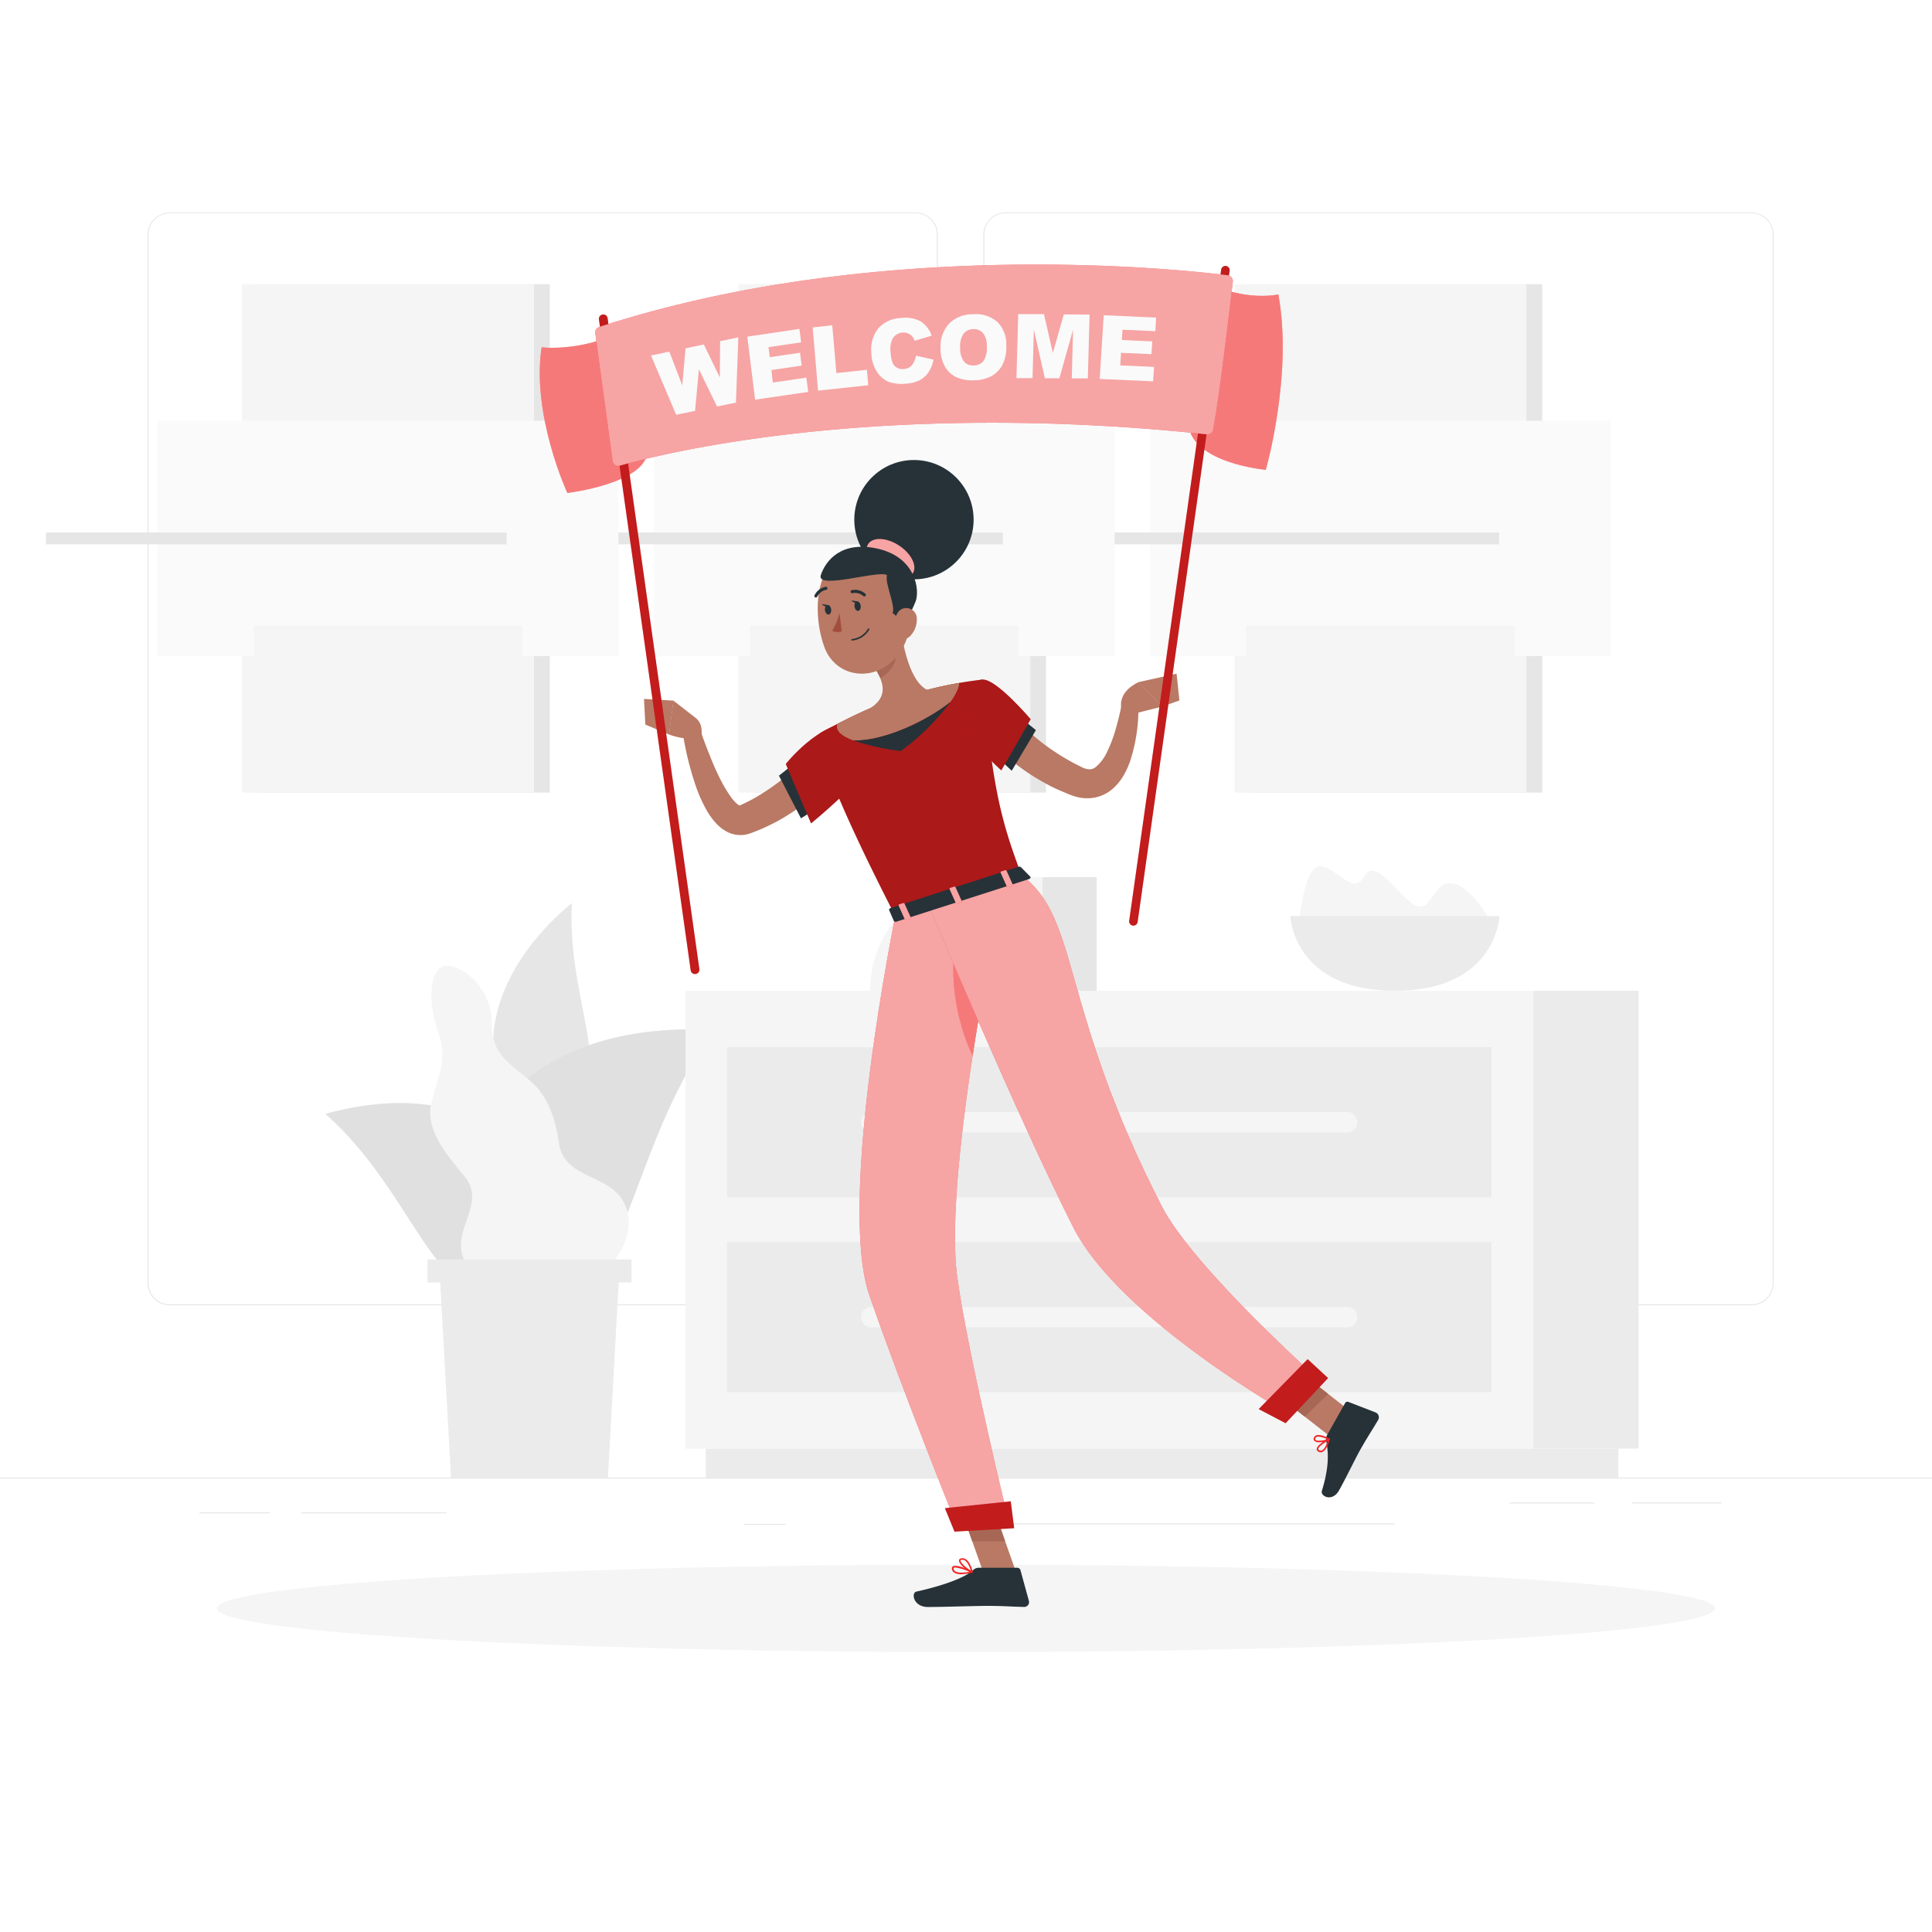 <svg class="animated" id="freepik_stories-welcome" xmlns="http://www.w3.org/2000/svg" viewBox="0 0 500 500" version="1.1" xmlns:xlink="http://www.w3.org/1999/xlink" xmlns:svgjs="http://svgjs.com/svgjs"><style>svg#freepik_stories-welcome:not(.animated) .animable {opacity: 0;}svg#freepik_stories-welcome.animated #freepik--background-complete--inject-6 {animation: 6s Infinite  linear wind;animation-delay: 0s;}svg#freepik_stories-welcome.animated #freepik--Shadow--inject-6 {animation: 6s Infinite  linear floating;animation-delay: 0s;}svg#freepik_stories-welcome.animated #freepik--Character--inject-6 {animation: 3s Infinite  linear floating;animation-delay: 0s;}            @keyframes wind {                0% {                    transform: rotate( 0deg );                }                25% {                    transform: rotate( 1deg );                }                75% {                    transform: rotate( -1deg );                }            }                    @keyframes floating {                0% {                    opacity: 1;                    transform: translateY(0px);                }                50% {                    transform: translateY(-10px);                }                100% {                    opacity: 1;                    transform: translateY(0px);                }            }        </style><g id="freepik--background-complete--inject-6" class="animable" style="transform-origin: 250px 224.82px;"><rect y="382.4" width="500" height="0.25" style="fill: rgb(230, 230, 230); transform-origin: 250px 382.525px;" id="eleynrlnmwvao" class="animable"></rect><rect x="422.33" y="388.83" width="23.25" height="0.25" style="fill: rgb(230, 230, 230); transform-origin: 433.955px 388.955px;" id="el59hwpo1b054" class="animable"></rect><rect x="250.57" y="394.26" width="110.43" height="0.25" style="fill: rgb(230, 230, 230); transform-origin: 305.785px 394.385px;" id="elbr7ctyflcfg" class="animable"></rect><rect x="192.5" y="394.39" width="10.83" height="0.25" style="fill: rgb(230, 230, 230); transform-origin: 197.915px 394.515px;" id="el53i6hyx84kk" class="animable"></rect><rect x="78" y="391.39" width="37.56" height="0.25" style="fill: rgb(230, 230, 230); transform-origin: 96.78px 391.515px;" id="elgfeho7nctlu" class="animable"></rect><rect x="390.67" y="388.83" width="21.98" height="0.25" style="fill: rgb(230, 230, 230); transform-origin: 401.66px 388.955px;" id="el33i98y40nzg" class="animable"></rect><rect x="51.65" y="391.39" width="18.19" height="0.25" style="fill: rgb(230, 230, 230); transform-origin: 60.745px 391.515px;" id="elctrd0gtplwa" class="animable"></rect><path d="M237,337.8H43.91a5.71,5.71,0,0,1-5.7-5.71V60.66A5.71,5.71,0,0,1,43.91,55H237a5.71,5.71,0,0,1,5.71,5.71V332.09A5.71,5.71,0,0,1,237,337.8ZM43.91,55.2a5.46,5.46,0,0,0-5.45,5.46V332.09a5.46,5.46,0,0,0,5.45,5.46H237a5.47,5.47,0,0,0,5.46-5.46V60.66A5.47,5.47,0,0,0,237,55.2Z" style="fill: rgb(230, 230, 230); transform-origin: 140.46px 196.4px;" id="elaoej3kdusue" class="animable"></path><path d="M453.31,337.8H260.21a5.72,5.72,0,0,1-5.71-5.71V60.66A5.72,5.72,0,0,1,260.21,55h193.1A5.71,5.71,0,0,1,459,60.66V332.09A5.71,5.71,0,0,1,453.31,337.8ZM260.21,55.2a5.47,5.47,0,0,0-5.46,5.46V332.09a5.47,5.47,0,0,0,5.46,5.46h193.1a5.47,5.47,0,0,0,5.46-5.46V60.66a5.47,5.47,0,0,0-5.46-5.46Z" style="fill: rgb(230, 230, 230); transform-origin: 356.75px 196.4px;" id="el6zu3cayws2c" class="animable"></path><g id="elqsl1bb3j28g"><rect x="323.56" y="73.55" width="75.57" height="131.57" style="fill: rgb(230, 230, 230); transform-origin: 361.345px 139.335px; transform: rotate(180deg);" class="animable" id="eljgzy322lt9e"></rect></g><g id="el3qfv16aj8p9"><rect x="319.48" y="73.55" width="75.57" height="131.57" style="fill: rgb(245, 245, 245); transform-origin: 357.265px 139.335px; transform: rotate(180deg);" class="animable" id="elczjg2c8tx9f"></rect></g><g id="elr6lk4hu9vwp"><rect x="297.66" y="108.88" width="119.22" height="60.91" style="fill: rgb(250, 250, 250); transform-origin: 357.27px 139.335px; transform: rotate(90deg);" class="animable" id="el72o6n0pvrgd"></rect></g><g id="eldb7ye8466ak"><rect x="268.75" y="137.79" width="119.22" height="3.09" style="fill: rgb(230, 230, 230); transform-origin: 328.36px 139.335px; transform: rotate(90deg);" class="animable" id="eln2qmh1lnga"></rect></g><g id="elnm6k6gdgqkp"><rect x="322.51" y="161.89" width="69.51" height="8.29" style="fill: rgb(245, 245, 245); transform-origin: 357.265px 166.035px; transform: rotate(180deg);" class="animable" id="el618ui29ocd7"></rect></g><g id="eld2dzb51mjrg"><rect x="195.14" y="73.55" width="75.57" height="131.57" style="fill: rgb(230, 230, 230); transform-origin: 232.925px 139.335px; transform: rotate(180deg);" class="animable" id="elqiujkgq87jm"></rect></g><g id="eltdjbnywe1il"><rect x="191.06" y="73.55" width="75.57" height="131.57" style="fill: rgb(245, 245, 245); transform-origin: 228.845px 139.335px; transform: rotate(180deg);" class="animable" id="elmar4ex22ea"></rect></g><g id="elg0iipeul7uq"><rect x="169.24" y="108.88" width="119.22" height="60.91" style="fill: rgb(250, 250, 250); transform-origin: 228.85px 139.335px; transform: rotate(90deg);" class="animable" id="el47l8msvfjcc"></rect></g><g id="elmg40hl11njj"><rect x="140.32" y="137.79" width="119.22" height="3.09" style="fill: rgb(230, 230, 230); transform-origin: 199.93px 139.335px; transform: rotate(90deg);" class="animable" id="elqlz8cpx6ba"></rect></g><g id="elc17jzcjcekw"><rect x="194.09" y="161.89" width="69.51" height="8.29" style="fill: rgb(245, 245, 245); transform-origin: 228.845px 166.035px; transform: rotate(180deg);" class="animable" id="elgsx2e81jh8o"></rect></g><g id="elgje41uaims"><rect x="66.72" y="73.55" width="75.57" height="131.57" style="fill: rgb(230, 230, 230); transform-origin: 104.505px 139.335px; transform: rotate(180deg);" class="animable" id="elh37csvh46os"></rect></g><g id="eluf08e98ugnb"><rect x="62.63" y="73.55" width="75.57" height="131.57" style="fill: rgb(245, 245, 245); transform-origin: 100.415px 139.335px; transform: rotate(180deg);" class="animable" id="elro5t2pkte2p"></rect></g><g id="elblvo0xrfh8k"><rect x="40.81" y="108.88" width="119.22" height="60.91" style="fill: rgb(250, 250, 250); transform-origin: 100.42px 139.335px; transform: rotate(90deg);" class="animable" id="ell7y3bf03zh"></rect></g><g id="elk4ue4oigjp8"><rect x="11.9" y="137.79" width="119.22" height="3.09" style="fill: rgb(230, 230, 230); transform-origin: 71.51px 139.335px; transform: rotate(90deg);" class="animable" id="elyjw65ym097"></rect></g><g id="el65xlsrilmqe"><rect x="65.66" y="161.89" width="69.51" height="8.29" style="fill: rgb(245, 245, 245); transform-origin: 100.415px 166.035px; transform: rotate(180deg);" class="animable" id="el3crxmryecre"></rect></g><path d="M140,286.52c-13.63,1.88-22.06-27.74,8-52.82C146.43,262.73,163.78,283.24,140,286.52Z" style="fill: rgb(230, 230, 230); transform-origin: 140.132px 260.153px;" id="elyc50yortoeq" class="animable"></path><path d="M130,325.31c-19.76-13.85-6.24-62.24,54.91-58.73C158.47,302.2,164.46,349.45,130,325.31Z" style="fill: rgb(224, 224, 224); transform-origin: 153.227px 299.153px;" id="el325ern1m8d2" class="animable"></path><path d="M137,325c13.13-14.14-5.56-49.73-52.81-36.73C110.85,311.67,114.09,349.64,137,325Z" style="fill: rgb(224, 224, 224); transform-origin: 112.641px 309.234px;" id="ely694pm1vrg" class="animable"></path><path d="M120.14,304.36c-4.54-5.53-9.9-11.75-8.6-18.33s4.55-11.47,2-18.47c-3.1-8.4-2.5-18.42,2.74-17.58s11.11,7,11,15.11c-.09,7.88,5,10.4,9.9,14.59S143.81,290,144.68,296c1.52,9.53,13.87,7.73,17.15,16,3.39,8-3.37,18.65-14.18,21.1s-18.51,4-25.88-4.46C114.28,319.73,126.86,312.28,120.14,304.36Z" style="fill: rgb(245, 245, 245); transform-origin: 137.026px 292.484px;" id="elteq60j58tbk" class="animable"></path><polygon points="157.33 382.4 116.72 382.4 113.66 327.08 160.39 327.08 157.33 382.4" style="fill: rgb(235, 235, 235); transform-origin: 137.025px 354.74px;" id="el9kdpo5txzad" class="animable"></polygon><rect x="110.63" y="325.95" width="52.79" height="5.96" style="fill: rgb(235, 235, 235); transform-origin: 137.025px 328.93px;" id="eluyaqnpqrtsr" class="animable"></rect><g id="elh8pwwfdshum"><rect x="396.74" y="256.42" width="27.32" height="118.47" style="fill: rgb(235, 235, 235); transform-origin: 410.4px 315.655px; transform: rotate(180deg);" class="animable" id="elxxjmzdlm7ei"></rect></g><g id="ell2ctjtsscja"><rect x="182.66" y="374.89" width="236.16" height="7.51" style="fill: rgb(235, 235, 235); transform-origin: 300.74px 378.645px; transform: rotate(180deg);" class="animable" id="elsu3z9pl5rcg"></rect></g><rect x="177.41" y="256.42" width="219.33" height="118.47" style="fill: rgb(245, 245, 245); transform-origin: 287.075px 315.655px;" id="eldvhdthq7i79" class="animable"></rect><rect x="188.15" y="271" width="197.85" height="38.86" style="fill: rgb(235, 235, 235); transform-origin: 287.075px 290.43px;" id="el0n2uxcm7h6p" class="animable"></rect><rect x="188.15" y="321.45" width="197.85" height="38.86" style="fill: rgb(235, 235, 235); transform-origin: 287.075px 340.88px;" id="ele211ojdh0xt" class="animable"></rect><path d="M225.53,293.09H348.62a2.67,2.67,0,0,0,2.66-2.66h0a2.67,2.67,0,0,0-2.66-2.67H225.53a2.67,2.67,0,0,0-2.66,2.67h0A2.67,2.67,0,0,0,225.53,293.09Z" style="fill: rgb(245, 245, 245); transform-origin: 287.075px 290.425px;" id="ela0gubxeokw" class="animable"></path><path d="M225.53,343.54H348.62a2.67,2.67,0,0,0,2.66-2.66h0a2.67,2.67,0,0,0-2.66-2.66H225.53a2.67,2.67,0,0,0-2.66,2.66h0A2.67,2.67,0,0,0,225.53,343.54Z" style="fill: rgb(245, 245, 245); transform-origin: 287.075px 340.88px;" id="el7ya1hffyww" class="animable"></path><path d="M336.19,239.13s31.3,29.66,49.88-.12c0,0-4.94-9.57-10.15-10.39s-5.42,8.28-10,5.47-9.93-12.42-12.85-7.29-6.93-2.18-11.3-2.6S336.19,239.13,336.19,239.13Z" style="fill: rgb(245, 245, 245); transform-origin: 361.13px 238.234px;" id="elibn9meaz22" class="animable"></path><path d="M388.06,237.08s-.68,19.34-27.06,19.34-27.06-19.34-27.06-19.34Z" style="fill: rgb(235, 235, 235); transform-origin: 361px 246.75px;" id="elg2ill9shxr" class="animable"></path><path d="M254.61,227H269.8v29.42H225.2A29.42,29.42,0,0,1,254.61,227Z" style="fill: rgb(245, 245, 245); transform-origin: 247.5px 241.71px;" id="ely7ck3locu9r" class="animable"></path><rect x="269.8" y="227" width="14.01" height="29.42" style="fill: rgb(230, 230, 230); transform-origin: 276.805px 241.71px;" id="elnd1u0od2fbk" class="animable"></rect></g><g id="freepik--Shadow--inject-6" class="animable" style="transform-origin: 250px 416.24px;"><ellipse cx="250" cy="416.24" rx="193.89" ry="11.32" style="fill: rgb(245, 245, 245); transform-origin: 250px 416.24px;" id="elxwvyj8t9kvo" class="animable"></ellipse></g><g id="freepik--Character--inject-6" class="animable" style="transform-origin: 248.269px 242.179px;"><path d="M218,197.76l-.66,1c-.2.29-.41.55-.61.82-.41.54-.84,1-1.27,1.55-.87,1-1.75,2-2.69,2.88a55.25,55.25,0,0,1-6,5,52.65,52.65,0,0,1-6.65,4.08c-1.17.57-2.33,1.16-3.54,1.64l-1.81.72-.51.19c-.28.09-.54.19-.85.26a7.1,7.1,0,0,1-1.85.21,7.47,7.47,0,0,1-3.41-.85,9.89,9.89,0,0,1-2.31-1.67,17.18,17.18,0,0,1-2.79-3.6,38,38,0,0,1-3.19-7.2,79.23,79.23,0,0,1-3.36-14.51l4.18-.92c.76,2.19,1.54,4.45,2.4,6.63s1.72,4.35,2.72,6.41a37.13,37.13,0,0,0,3.24,5.69,9.69,9.69,0,0,0,1.77,2,2.39,2.39,0,0,0,.65.38c.14,0,.13,0,.06,0l-.07,0s0,0,0,0l.33-.16,1.49-.72c1-.48,1.95-1,2.91-1.58a59.85,59.85,0,0,0,5.48-3.71,52.84,52.84,0,0,0,4.93-4.4c.78-.76,1.52-1.57,2.23-2.39.35-.41.7-.82,1-1.23l.48-.61.39-.52Z" style="fill: rgb(185, 121, 100); transform-origin: 197.25px 201.736px;" id="el5z5dsdhjkmt" class="animable"></path><polygon points="205.89 197.33 210.96 209.49 207.29 211.78 201.59 200.75 205.89 197.33" style="fill: rgb(38, 50, 56); transform-origin: 206.275px 204.555px;" id="els6314p6jth9" class="animable"></polygon><path d="M220.24,187.09c-8.27-.11-16.67,10.36-16.88,10.62l6.54,15.38s14.55-11.81,15.28-16.43C225.94,191.85,225.48,187.16,220.24,187.09Z" style="fill: #F32323; transform-origin: 214.414px 200.09px;" id="elryao5sig93j" class="animable"></path><g id="el614rtf9k84h"><path d="M220.24,187.09c-8.27-.11-16.67,10.36-16.88,10.62l6.54,15.38s14.55-11.81,15.28-16.43C225.94,191.85,225.48,187.16,220.24,187.09Z" style="opacity: 0.3; transform-origin: 214.414px 200.09px;" class="animable" id="elmgewt5u1fgn"></path></g><path d="M180,185.77l-5.72-4.45-1.16,8.76s5.56,2.18,8.52.29l-.08-1.6A4.07,4.07,0,0,0,180,185.77Z" style="fill: rgb(185, 121, 100); transform-origin: 177.38px 186.23px;" id="elqqfc2i8vdag" class="animable"></path><polygon points="166.66 180.88 167.02 187.53 173.15 190.08 174.31 181.32 166.66 180.88" style="fill: rgb(185, 121, 100); transform-origin: 170.485px 185.48px;" id="el2z6kz1uddi" class="animable"></polygon><path d="M292,185.06l8.84-2.21-6.18-6.31s-5.73,2.34-4.33,7.34Z" style="fill: rgb(185, 121, 100); transform-origin: 295.475px 180.8px;" id="el67u4oztl4l9" class="animable"></path><polygon points="305.23 181.28 304.5 174.34 294.61 176.54 300.79 182.85 305.23 181.28" style="fill: rgb(185, 121, 100); transform-origin: 299.92px 178.595px;" id="elw5gmkqkjqe" class="animable"></polygon><polygon points="263.17 407.47 254.94 408.26 248.07 388.84 256.3 388.04 263.17 407.47" style="fill: rgb(185, 121, 100); transform-origin: 255.62px 398.15px;" id="elwh37r4a8dv" class="animable"></polygon><polygon points="351.27 366.64 345.21 372.52 329.63 360.36 335.7 354.48 351.27 366.64" style="fill: rgb(185, 121, 100); transform-origin: 340.45px 363.5px;" id="elr1ehsv780zq" class="animable"></polygon><path d="M343.46,371.38l4.66-8.27a.67.67,0,0,1,.83-.3l7.08,2.74a1.36,1.36,0,0,1,.64,1.92c-1.67,2.86-2.62,4.15-4.67,7.79-1.26,2.24-3.72,7.37-5.46,10.46s-4.89,1.53-4.44.09c2-6.47,1.66-10.08,1.12-12.94A2.19,2.19,0,0,1,343.46,371.38Z" style="fill: rgb(38, 50, 56); transform-origin: 349.452px 375.135px;" id="elutlj4nbmjr" class="animable"></path><path d="M253.3,405.74h10a.84.84,0,0,1,.79.61l2.18,7.93a1.24,1.24,0,0,1-1.22,1.59c-3.51-.06-5.22-.27-9.63-.27-2.71,0-11.54.29-15.29.29s-4.43-3.71-2.91-4c6.8-1.51,12.54-3.58,14.63-5.56A2.06,2.06,0,0,1,253.3,405.74Z" style="fill: rgb(38, 50, 56); transform-origin: 251.393px 410.815px;" id="elaawy1ho6f1j" class="animable"></path><polygon points="248.08 388.84 251.61 398.86 260.13 398.86 256.31 388.04 248.08 388.84" style="fill: rgb(167, 103, 85); transform-origin: 254.105px 393.45px;" id="elnnc72ks6foe" class="animable"></polygon><polygon points="335.71 354.48 329.64 360.37 337.67 366.63 343.74 360.75 335.71 354.48" style="fill: rgb(167, 103, 85); transform-origin: 336.69px 360.555px;" id="elgub0rtc42op" class="animable"></polygon><path d="M212.19,189.76s-3.4,2.59,19.51,47.3l32.66-10.55c-4.84-13.11-7.5-21.3-10-50.63A101.07,101.07,0,0,0,240,178.53a118.37,118.37,0,0,0-14.83,4.79C218.93,186,212.19,189.76,212.19,189.76Z" style="fill: #F32323; transform-origin: 238.186px 206.47px;" id="el8hp98amvfpl" class="animable"></path><g id="elmapepcw6oj"><path d="M212.19,189.76s-3.4,2.59,19.51,47.3l32.66-10.55c-4.84-13.11-7.5-21.3-10-50.63A101.07,101.07,0,0,0,240,178.53a118.37,118.37,0,0,0-14.83,4.79C218.93,186,212.19,189.76,212.19,189.76Z" style="opacity: 0.3; transform-origin: 238.186px 206.47px;" class="animable" id="el4fkhpgftxzy"></path></g><path d="M233.09,162.3c.6,5.08,2.49,14.12,6.86,16.23,0,0,.25,5.26-8.61,8.12-9.75,3.15-6.22-3.33-6.22-3.33,4.91-3,3.49-6.9,1.37-10.3Z" style="fill: rgb(185, 121, 100); transform-origin: 232.224px 174.907px;" id="el2o17b8sppuc" class="animable"></path><path d="M216.7,187.34c2.41-1.25,5.48-2.77,8.42-4A109.46,109.46,0,0,1,240,178.53c2.85-.78,5.73-1.36,8.16-1.77.23.68-.46,2.44-2.15,4.87-5.35,4.44-16.76,10.21-25.17,10C217.16,190.26,216.24,188.81,216.7,187.34Z" style="fill: rgb(185, 121, 100); transform-origin: 232.397px 184.198px;" id="elfdb7rm906ef" class="animable"></path><path d="M246,181.63a60.83,60.83,0,0,1-12.88,12.75,63.72,63.72,0,0,1-12.29-2.75C229.2,191.84,240.61,186.07,246,181.63Z" style="fill: rgb(38, 50, 56); transform-origin: 233.415px 188.005px;" id="elq5u1260fegl" class="animable"></path><path d="M230.4,166.67,226.49,173a15.64,15.64,0,0,1,1.31,2.49c1.94-.95,4.41-3.76,3.94-6A9,9,0,0,0,230.4,166.67Z" style="fill: rgb(167, 103, 85); transform-origin: 229.144px 171.08px;" id="el01ap9ifwlx7q" class="animable"></path><path d="M235.07,152.92c.5,8.37.9,11.9-2.78,16.68-5.53,7.18-15.92,6-18.92-2.08-2.69-7.25-3.06-19.72,4.67-24A11.44,11.44,0,0,1,235.07,152.92Z" style="fill: rgb(185, 121, 100); transform-origin: 223.507px 158.2px;" id="elyy9xb53nrg" class="animable"></path><g id="el2eloddgc38c"><circle cx="236.53" cy="134.49" r="15.44" style="fill: rgb(38, 50, 56); transform-origin: 236.53px 134.49px; transform: rotate(-77.19deg);" class="animable" id="el597npfyrm3x"></circle></g><path d="M232.69,141.2c3.18,2.1,4.76,5.32,3.53,7.19s-4.81,1.69-8-.41-4.76-5.32-3.53-7.19S229.5,139.1,232.69,141.2Z" style="fill: #F32323; transform-origin: 230.454px 144.59px;" id="el2a3r0bp08c4" class="animable"></path><g id="el7t9rs9jcac2"><path d="M232.69,141.2c3.18,2.1,4.76,5.32,3.53,7.19s-4.81,1.69-8-.41-4.76-5.32-3.53-7.19S229.5,139.1,232.69,141.2Z" style="fill: rgb(250, 250, 250); opacity: 0.6; transform-origin: 230.454px 144.59px;" class="animable" id="el9xx6oje329q"></path></g><path d="M231,158.63c.83-1.92-2.06-7.62-1.44-9.75-1.66-1.55-18.49,3.93-17.13-.07,1.3-3.84,5.4-8.93,14.76-6.8,10,2.28,10.87,10.93,9.75,13.69s-2.71,5.63-2.71,5.63Z" style="fill: rgb(38, 50, 56); transform-origin: 224.834px 151.419px;" id="ela58krl572k9" class="animable"></path><path d="M237.27,160.26a6.16,6.16,0,0,1-1.72,4.35c-1.51,1.53-3.33.43-3.8-1.55-.43-1.78-.15-4.73,1.79-5.51A2.74,2.74,0,0,1,237.27,160.26Z" style="fill: rgb(185, 121, 100); transform-origin: 234.425px 161.346px;" id="el0ilzp8fhpl7b" class="animable"></path><path d="M231.7,237.06s-15.14,73.84-6.7,98.19c8.78,25.33,23.07,60.69,23.07,60.69l13.35-.76s-11-44.68-13.71-64.86C244,302.5,259.89,228,259.89,228Z" style="fill: #F32323; transform-origin: 241.93px 311.97px;" id="eliul12dwm0n" class="animable"></path><g id="eln0beejeihh"><path d="M231.7,237.06s-15.14,73.84-6.7,98.19c8.78,25.33,23.07,60.69,23.07,60.69l13.35-.76s-11-44.68-13.71-64.86C244,302.5,259.89,228,259.89,228Z" style="fill: rgb(250, 250, 250); opacity: 0.6; transform-origin: 241.93px 311.97px;" class="animable" id="els03tb0ihz8c"></path></g><polygon points="262.47 395.5 247.02 396.39 244.54 390.31 261.58 388.54 262.47 395.5" style="fill: #F32323; transform-origin: 253.505px 392.465px;" id="el2cfo9h35gc8" class="animable"></polygon><g id="elthhjollpjf"><polygon points="262.47 395.5 247.02 396.39 244.54 390.31 261.58 388.54 262.47 395.5" style="opacity: 0.2; transform-origin: 253.505px 392.465px;" class="animable" id="ele50c7newtfe"></polygon></g><path d="M247.71,242.74c-2.32,8.58-.38,21.44,4,30.46,1.07-7,2.21-13.78,3.29-19.85C252.75,249,250.27,245.14,247.71,242.74Z" style="fill: #F32323; transform-origin: 250.861px 257.97px;" id="elq73zgujqv5i" class="animable"></path><g id="elmefl6dmixni"><path d="M247.71,242.74c-2.32,8.58-.38,21.44,4,30.46,1.07-7,2.21-13.78,3.29-19.85C252.75,249,250.27,245.14,247.71,242.74Z" style="fill: rgb(250, 250, 250); opacity: 0.4; transform-origin: 250.861px 257.97px;" class="animable" id="elnhqbfksh9fl"></path></g><path d="M240.32,234.27S262.8,288,277.69,317.5c12,23.86,56.53,48.83,56.53,48.83l8-8.48s-33.28-29.55-41.58-45.73c-26.56-51.79-21.1-74.41-36.26-85.61Z" style="fill: #F32323; transform-origin: 291.27px 296.42px;" id="elhfgonlbnqgs" class="animable"></path><g id="el66ahoweaf0n"><path d="M240.32,234.27S262.8,288,277.69,317.5c12,23.86,56.53,48.83,56.53,48.83l8-8.48s-33.28-29.55-41.58-45.73c-26.56-51.79-21.1-74.41-36.26-85.61Z" style="fill: rgb(250, 250, 250); opacity: 0.6; transform-origin: 291.27px 296.42px;" class="animable" id="elozckhrdw2e"></path></g><polygon points="343.71 356.64 332.71 368.33 325.75 364.67 338.42 351.75 343.71 356.64" style="fill: #F32323; transform-origin: 334.73px 360.04px;" id="eld1i2hsg4gi6" class="animable"></polygon><g id="eld66tyxh6nlr"><polygon points="343.71 356.64 332.71 368.33 325.75 364.67 338.42 351.75 343.71 356.64" style="opacity: 0.2; transform-origin: 334.73px 360.04px;" class="animable" id="ell2ikg30mc4"></polygon></g><path d="M264.23,224.44l2.41,2.45c.19.19,0,.51-.38.63l-34.25,11c-.3.1-.59,0-.67-.15l-1.23-2.82c-.09-.2.11-.45.43-.56l33.07-10.67A.64.64,0,0,1,264.23,224.44Z" style="fill: rgb(38, 50, 56); transform-origin: 248.401px 231.423px;" id="elaapdq5i60oq" class="animable"></path><path d="M261,229.57l.88-.28c.18-.06.28-.2.24-.3l-1.64-3.67c0-.1-.24-.14-.41-.09l-.89.29c-.17,0-.28.19-.23.3l1.64,3.66C260.62,229.59,260.8,229.63,261,229.57Z" style="fill: #F32323; transform-origin: 260.533px 227.403px;" id="elwq7f7pwkn5" class="animable"></path><g id="el256jyeme40x"><path d="M261,229.57l.88-.28c.18-.06.28-.2.24-.3l-1.64-3.67c0-.1-.24-.14-.41-.09l-.89.29c-.17,0-.28.19-.23.3l1.64,3.66C260.62,229.59,260.8,229.63,261,229.57Z" style="fill: rgb(250, 250, 250); opacity: 0.6; transform-origin: 260.533px 227.403px;" class="animable" id="elyrjkdqq54ej"></path></g><path d="M234.6,238.09l.89-.29c.17-.06.28-.19.23-.3l-1.64-3.66c-.05-.11-.23-.15-.41-.09l-.89.28c-.17.06-.28.19-.23.3l1.64,3.66C234.24,238.1,234.42,238.14,234.6,238.09Z" style="fill: #F32323; transform-origin: 234.135px 235.917px;" id="elyv6gqstuspl" class="animable"></path><g id="elgfd3blwfe0b"><path d="M234.6,238.09l.89-.29c.17-.06.28-.19.23-.3l-1.64-3.66c-.05-.11-.23-.15-.41-.09l-.89.28c-.17.06-.28.19-.23.3l1.64,3.66C234.24,238.1,234.42,238.14,234.6,238.09Z" style="fill: rgb(250, 250, 250); opacity: 0.6; transform-origin: 234.135px 235.917px;" class="animable" id="elnuj7auwamt"></path></g><path d="M247.79,233.83l.88-.29c.18,0,.29-.19.24-.3l-1.64-3.66c-.05-.11-.24-.15-.41-.09l-.89.29c-.17.05-.28.19-.23.29l1.64,3.67A.35.35,0,0,0,247.79,233.83Z" style="fill: #F32323; transform-origin: 247.325px 231.662px;" id="elfy2vql0litu" class="animable"></path><g id="eljp8c7m89x5"><path d="M247.79,233.83l.88-.29c.18,0,.29-.19.24-.3l-1.64-3.66c-.05-.11-.24-.15-.41-.09l-.89.29c-.17.05-.28.19-.23.29l1.64,3.67A.35.35,0,0,0,247.79,233.83Z" style="fill: rgb(250, 250, 250); opacity: 0.6; transform-origin: 247.325px 231.662px;" class="animable" id="el1tcw77g50tz"></path></g><path d="M222.75,156.78c.08.67-.21,1.27-.65,1.32s-.87-.45-.95-1.13.21-1.27.65-1.32S222.67,156.1,222.75,156.78Z" style="fill: rgb(38, 50, 56); transform-origin: 221.95px 156.875px;" id="el8nsbhxjq72y" class="animable"></path><path d="M215.1,157.71c.09.68-.21,1.27-.65,1.32s-.87-.45-.95-1.12.21-1.27.65-1.33S215,157,215.1,157.71Z" style="fill: rgb(38, 50, 56); transform-origin: 214.301px 157.804px;" id="elzucazorf16" class="animable"></path><path d="M214.35,156.6l-1.68-.27S213.66,157.5,214.35,156.6Z" style="fill: rgb(38, 50, 56); transform-origin: 213.51px 156.635px;" id="elgyiwyw2pf5r" class="animable"></path><path d="M217.27,158.63a18.39,18.39,0,0,1-1.89,4.61,3,3,0,0,0,2.47.16Z" style="fill: rgb(162, 78, 63); transform-origin: 216.615px 161.111px;" id="eltgnmuz7dnu" class="animable"></path><path d="M220.53,165.77a.2.2,0,0,1-.2-.17.22.22,0,0,1,.18-.23,5.4,5.4,0,0,0,4.11-2.62.2.2,0,0,1,.27-.1.2.2,0,0,1,.09.27,5.71,5.71,0,0,1-4.42,2.85Z" style="fill: rgb(38, 50, 56); transform-origin: 222.666px 164.2px;" id="el5drqr2nr8hc" class="animable"></path><path d="M223.7,154.38a.4.4,0,0,1-.26-.1,3.15,3.15,0,0,0-2.79-.77.4.4,0,0,1-.5-.28.39.39,0,0,1,.28-.49,4,4,0,0,1,3.53.93.4.4,0,0,1,0,.57A.41.41,0,0,1,223.7,154.38Z" style="fill: rgb(38, 50, 56); transform-origin: 222.107px 153.513px;" id="elmobqij9l2f" class="animable"></path><path d="M211.15,154.61a.39.39,0,0,1-.18,0,.41.41,0,0,1-.17-.54,4,4,0,0,1,2.9-2.21.4.4,0,0,1,.44.35.4.4,0,0,1-.35.45h0a3.15,3.15,0,0,0-2.28,1.77A.4.4,0,0,1,211.15,154.61Z" style="fill: rgb(38, 50, 56); transform-origin: 212.451px 153.239px;" id="eletldjzkw67u" class="animable"></path><path d="M261,183.69l.38.48.47.57c.32.38.65.77,1,1.15.69.77,1.41,1.53,2.18,2.25a54.23,54.23,0,0,0,4.77,4.16,63.47,63.47,0,0,0,5.27,3.59c.91.55,1.84,1.07,2.78,1.58l1.43.73.69.35c.17.08.34.16.5.22a4.29,4.29,0,0,0,1.61.33,2.54,2.54,0,0,0,1.4-.52,11.05,11.05,0,0,0,3.09-4.12,34.39,34.39,0,0,0,2.23-6,64.69,64.69,0,0,0,1.53-6.4l4.27.27a43.5,43.5,0,0,1-2.08,14.52,20.53,20.53,0,0,1-1.65,3.68,13.73,13.73,0,0,1-2.84,3.55,10,10,0,0,1-4.79,2.35,10.83,10.83,0,0,1-5.18-.36c-.39-.11-.75-.25-1.12-.39l-.87-.36-1.7-.71c-1.13-.51-2.24-1-3.33-1.62a55.43,55.43,0,0,1-6.31-3.89,57.64,57.64,0,0,1-5.75-4.74c-.9-.86-1.77-1.77-2.62-2.71-.42-.48-.84-1-1.24-1.46l-.61-.79c-.21-.28-.37-.5-.65-.9Z" style="fill: rgb(185, 121, 100); transform-origin: 274.238px 194.326px;" id="elfw3de1wi1r5" class="animable"></path><polygon points="268.09 188.96 261.83 199.47 258.78 196.59 264.56 186.06 268.09 188.96" style="fill: rgb(38, 50, 56); transform-origin: 263.435px 192.765px;" id="eln0e5tzcrkyo" class="animable"></polygon><path d="M254.4,175.88c3.6-.06,12.34,10.26,12.34,10.26l-7.6,13.23s-9.68-8.53-9.67-13.2C249.48,181.3,250.3,176,254.4,175.88Z" style="fill: #F32323; transform-origin: 258.105px 187.625px;" id="elvabw7659au" class="animable"></path><g id="ellux9ndt08e"><path d="M254.4,175.88c3.6-.06,12.34,10.26,12.34,10.26l-7.6,13.23s-9.68-8.53-9.67-13.2C249.48,181.3,250.3,176,254.4,175.88Z" style="opacity: 0.3; transform-origin: 258.105px 187.625px;" class="animable" id="el41wntl4otz5"></path></g><path d="M341.82,375.87a1.27,1.27,0,0,1-.76-.29.66.66,0,0,1-.29-.62c.09-1.08,2.8-2.5,3.1-2.66a.2.2,0,0,1,.22,0,.21.21,0,0,1,.07.21c-.31,1.08-1,2.94-2,3.27A1,1,0,0,1,341.82,375.87Zm1.81-3c-1.06.6-2.41,1.54-2.46,2.1a.26.26,0,0,0,.14.27.72.72,0,0,0,.72.17C342.58,375.25,343.16,374.31,343.63,372.89Z" style="fill: #F32323; transform-origin: 342.466px 374.069px;" id="elh67gp7thzb" class="animable"></path><path d="M341.45,373.25a2,2,0,0,1-1.25-.31.7.7,0,0,1-.16-.86,1,1,0,0,1,.65-.61c1.16-.39,3.28.78,3.37.83a.21.21,0,0,1,.11.18.21.21,0,0,1-.1.17A6,6,0,0,1,341.45,373.25Zm-.21-1.46a1.37,1.37,0,0,0-.42.06.65.65,0,0,0-.41.38c-.1.24,0,.34,0,.41.45.38,2.11.22,3.06-.17A6.1,6.1,0,0,0,341.24,371.79Z" style="fill: #F32323; transform-origin: 342.064px 372.324px;" id="eljv2tc1nbyrn" class="animable"></path><path d="M248.86,407.4a3.32,3.32,0,0,1-2-.47,1.25,1.25,0,0,1-.51-1,.59.59,0,0,1,.25-.55c.91-.62,4.33.94,5,1.25a.2.2,0,0,1,.11.21.19.19,0,0,1-.15.17A13.53,13.53,0,0,1,248.86,407.4Zm-1.6-1.73a.69.69,0,0,0-.39.08.19.19,0,0,0-.08.19.86.86,0,0,0,.35.67c.79.6,2.67.37,3.77.17A12.71,12.71,0,0,0,247.26,405.67Z" style="fill: #F32323; transform-origin: 249.029px 406.324px;" id="elhqhk03lijap" class="animable"></path><path d="M251.56,407.05h-.08c-1.13-.46-3.41-2.29-3.28-3.24,0-.21.16-.47.68-.53,2-.26,2.84,3.39,2.87,3.54a.21.21,0,0,1-.06.2A.22.22,0,0,1,251.56,407.05Zm-2.5-3.39h-.13c-.21,0-.33.09-.34.19-.07.54,1.5,2,2.66,2.62C251,405.61,250.26,403.66,249.06,403.66Z" style="fill: #F32323; transform-origin: 249.975px 405.159px;" id="elr5g90a1w6k" class="animable"></path><path d="M222,155.66l-1.68-.27S221.31,156.56,222,155.66Z" style="fill: rgb(38, 50, 56); transform-origin: 221.16px 155.695px;" id="elfx65zcgn36f" class="animable"></path><path d="M159.44,85.78c-1.77,2.22-11.52,4.83-19.27,4.11-2.67,17.52,6.66,37.69,6.66,37.69s20.25-2.41,20.75-10.75S159.44,85.78,159.44,85.78Z" style="fill: #F32323; transform-origin: 153.645px 106.68px;" id="elulsl7f9t4ql" class="animable"></path><g id="el6rbzt0u4odd"><path d="M159.44,85.78c-1.77,2.22-11.52,4.83-19.27,4.11-2.67,17.52,6.66,37.69,6.66,37.69s20.25-2.41,20.75-10.75S159.44,85.78,159.44,85.78Z" style="fill: rgb(250, 250, 250); opacity: 0.4; transform-origin: 153.645px 106.68px;" class="animable" id="el9ojyk3hebai"></path></g><path d="M312.73,72.45c1.81,2.55,11,5.08,18.11,3.76,3.81,20.74-3.25,45.38-3.25,45.38s-18.87-1.68-20-11.59S312.73,72.45,312.73,72.45Z" style="fill: #F32323; transform-origin: 319.711px 97.02px;" id="elk20n9w35eja" class="animable"></path><g id="ellpe90me8yl8"><path d="M312.73,72.45c1.81,2.55,11,5.08,18.11,3.76,3.81,20.74-3.25,45.38-3.25,45.38s-18.87-1.68-20-11.59S312.73,72.45,312.73,72.45Z" style="fill: rgb(250, 250, 250); opacity: 0.4; transform-origin: 319.711px 97.02px;" class="animable" id="el3d1rlpur44h"></path></g><path d="M180,252.07h0a1.1,1.1,0,0,1-1.25-.94L155,82.66a1.12,1.12,0,0,1,1-1.26h0a1.11,1.11,0,0,1,1.25.95L181,250.81A1.12,1.12,0,0,1,180,252.07Z" style="fill: #F32323; transform-origin: 168px 166.736px;" id="elhqidt98abc" class="animable"></path><g id="elge62s2itwa"><path d="M180,252.07h0a1.1,1.1,0,0,1-1.25-.94L155,82.66a1.12,1.12,0,0,1,1-1.26h0a1.11,1.11,0,0,1,1.25.95L181,250.81A1.12,1.12,0,0,1,180,252.07Z" style="opacity: 0.2; transform-origin: 168px 166.736px;" class="animable" id="elr8xjyyifqlq"></path></g><path d="M293.17,239.55h0a1.12,1.12,0,0,0,1.26-1l23.8-168.46a1.11,1.11,0,0,0-.94-1.26h0a1.12,1.12,0,0,0-1.26,1l-23.8,168.46A1.12,1.12,0,0,0,293.17,239.55Z" style="fill: #F32323; transform-origin: 305.231px 154.19px;" id="el3fpb8gocsvn" class="animable"></path><g id="elcc8q0a668lr"><path d="M293.17,239.55h0a1.12,1.12,0,0,0,1.26-1l23.8-168.46a1.11,1.11,0,0,0-.94-1.26h0a1.12,1.12,0,0,0-1.26,1l-23.8,168.46A1.12,1.12,0,0,0,293.17,239.55Z" style="opacity: 0.2; transform-origin: 305.231px 154.19px;" class="animable" id="el95x6z2tknx9"></path></g><path d="M154.05,86.22l4.5,33.08a1.46,1.46,0,0,0,1.86,1.21c10.06-2.88,66-17.24,151.93-8.1a1.46,1.46,0,0,0,1.6-1.17c1.62-8.38,4.41-32.25,5.12-38.36a1.48,1.48,0,0,0-1.28-1.63c-11.54-1.46-90.31-10.19-162.72,13.37A1.49,1.49,0,0,0,154.05,86.22Z" style="fill: #F32323; transform-origin: 236.554px 94.518px;" id="el3su1oiu8l8h" class="animable"></path><g id="elapjod56n59f"><path d="M154.05,86.22l4.5,33.08a1.46,1.46,0,0,0,1.86,1.21c10.06-2.88,66-17.24,151.93-8.1a1.46,1.46,0,0,0,1.6-1.17c1.62-8.38,4.41-32.25,5.12-38.36a1.48,1.48,0,0,0-1.28-1.63c-11.54-1.46-90.31-10.19-162.72,13.37A1.49,1.49,0,0,0,154.05,86.22Z" style="fill: rgb(250, 250, 250); opacity: 0.6; transform-origin: 236.554px 94.518px;" class="animable" id="elncs1tkcy6tk"></path></g><path d="M168.48,92l4.74-1,3.35,8.71.85-9.56,4.73-1,4.15,8.54.06-9.39,4.72-1-.62,16.9-4.89,1-4.69-9.62-1,10.76-4.89,1Z" style="fill: rgb(250, 250, 250); transform-origin: 179.78px 97.32px;" id="el05qeujeyyong" class="animable"></path><path d="M193.4,87.12l13.49-2,.44,3.48-8.44,1.24.33,2.6,7.83-1.15.42,3.33-7.83,1.15L200,99l8.69-1.27.47,3.7-13.74,2Z" style="fill: rgb(250, 250, 250); transform-origin: 201.28px 94.275px;" id="elwdmb5ijqz2d" class="animable"></path><path d="M210.32,84.73l5.06-.55,1.08,12.37,7.89-.85.36,4-13,1.4Z" style="fill: rgb(250, 250, 250); transform-origin: 217.515px 92.64px;" id="elsmygobm9t8n" class="animable"></path><path d="M237.06,92.06l4.51,1a8.41,8.41,0,0,1-1.25,3.24A6.32,6.32,0,0,1,238,98.4a9.16,9.16,0,0,1-3.59.9,10.52,10.52,0,0,1-4.41-.47A6.77,6.77,0,0,1,227,96.29a9.21,9.21,0,0,1-1.49-4.94,8.75,8.75,0,0,1,1.84-6.43,8.37,8.37,0,0,1,6-2.63,8.2,8.2,0,0,1,4.93.9,7.24,7.24,0,0,1,2.84,3.68l-4.43,1.32a3.59,3.59,0,0,0-.55-1.07A2.88,2.88,0,0,0,235,86.3a3.22,3.22,0,0,0-4,1.36,6,6,0,0,0-.53,3.3q.13,2.73,1,3.69a2.79,2.79,0,0,0,2.38.85,2.91,2.91,0,0,0,2.16-1A5.26,5.26,0,0,0,237.06,92.06Z" style="fill: rgb(250, 250, 250); transform-origin: 233.512px 90.79px;" id="elgboi26tbl2f" class="animable"></path><path d="M243.42,90.15a8.72,8.72,0,0,1,2.16-6.36,8.57,8.57,0,0,1,6.21-2.46,8.46,8.46,0,0,1,6.35,2,8.23,8.23,0,0,1,2.29,6.12,10.28,10.28,0,0,1-.9,4.78,7.15,7.15,0,0,1-2.77,3,9.3,9.3,0,0,1-4.55,1.18,10.27,10.27,0,0,1-4.61-.74,6.73,6.73,0,0,1-3-2.72A9.28,9.28,0,0,1,243.42,90.15Zm5.07-.14a5.49,5.49,0,0,0,1,3.56,3,3,0,0,0,2.52,1,3.18,3.18,0,0,0,2.52-1.15,6.22,6.22,0,0,0,.85-3.87,5,5,0,0,0-1-3.37,3.09,3.09,0,0,0-2.55-1,3.13,3.13,0,0,0-2.45,1.17A5.66,5.66,0,0,0,248.49,90Z" style="fill: rgb(250, 250, 250); transform-origin: 251.922px 89.862px;" id="elnmbu62q549b" class="animable"></path><path d="M263.51,81.29l6.67,0,2.3,10.07,2.83-10,6.67.06-.45,16.5-4.16,0,.34-12.59-3.54,12.56-3.76,0-2.85-12.62-.34,12.59-4.16,0Z" style="fill: rgb(250, 250, 250); transform-origin: 272.52px 89.605px;" id="elsv2qo5vo9y" class="animable"></path><path d="M285.64,81.58l13.57.61L299,85.71l-8.5-.38L290.33,88l7.88.35L298,91.66l-7.88-.35-.2,3.26,8.74.38-.24,3.74-13.82-.62Z" style="fill: rgb(250, 250, 250); transform-origin: 291.905px 90.135px;" id="eljaqq3p4r269" class="animable"></path></g><defs>     <filter id="active" height="200%">         <feMorphology in="SourceAlpha" result="DILATED" operator="dilate" radius="2"></feMorphology>                <feFlood flood-color="#32DFEC" flood-opacity="1" result="PINK"></feFlood>        <feComposite in="PINK" in2="DILATED" operator="in" result="OUTLINE"></feComposite>        <feMerge>            <feMergeNode in="OUTLINE"></feMergeNode>            <feMergeNode in="SourceGraphic"></feMergeNode>        </feMerge>    </filter>    <filter id="hover" height="200%">        <feMorphology in="SourceAlpha" result="DILATED" operator="dilate" radius="2"></feMorphology>                <feFlood flood-color="#ff0000" flood-opacity="0.5" result="PINK"></feFlood>        <feComposite in="PINK" in2="DILATED" operator="in" result="OUTLINE"></feComposite>        <feMerge>            <feMergeNode in="OUTLINE"></feMergeNode>            <feMergeNode in="SourceGraphic"></feMergeNode>        </feMerge>            <feColorMatrix type="matrix" values="0   0   0   0   0                0   1   0   0   0                0   0   0   0   0                0   0   0   1   0 "></feColorMatrix>    </filter></defs></svg>
